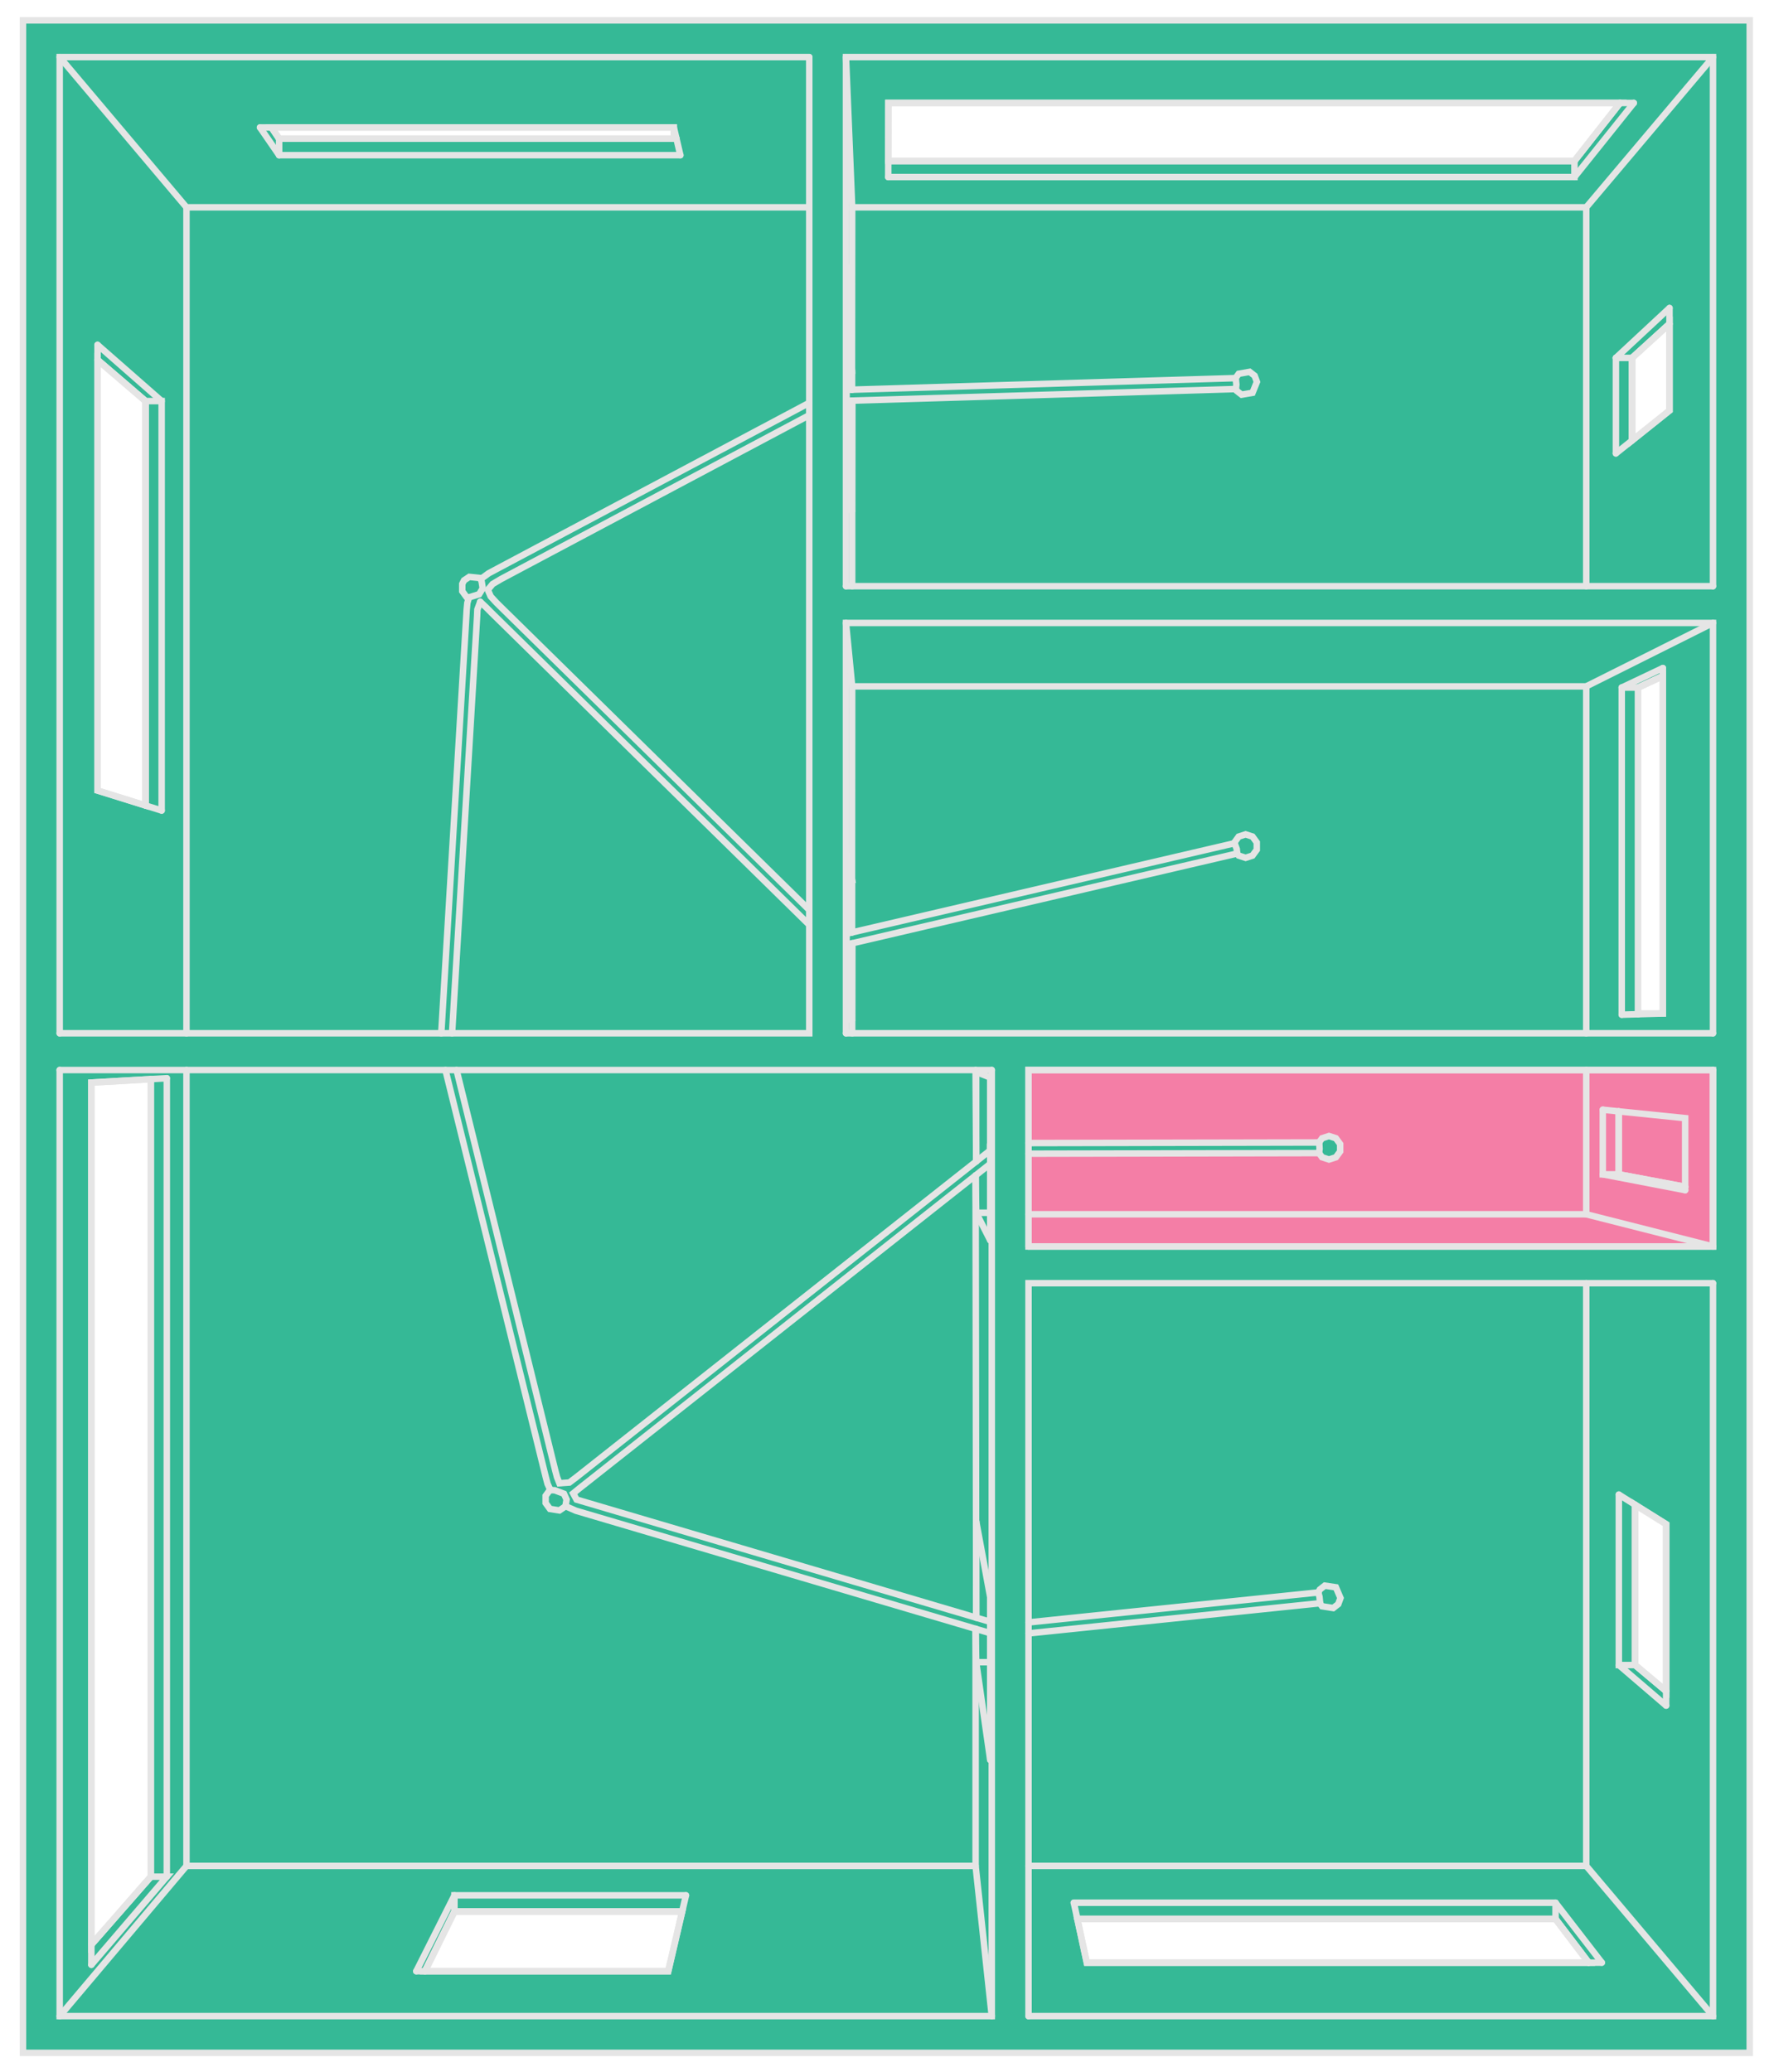 <?xml version="1.0" encoding="UTF-8" standalone="no"?>
<!-- Generator: Blender, SVG Export for Grease Pencil - v1.0 -->

<svg
   version="1.0"
   x="0px"
   y="0px"
   width="1367.301"
   height="1596.951"
   viewBox="0 0 1367.301 1596.951"
   id="svg271"
   sodipodi:docname="layout_bad1.svg"
   inkscape:version="1.3 (0e150ed6c4, 2023-07-21)"
   inkscape:export-filename="layout_bad1.pdf"
   inkscape:export-xdpi="400"
   inkscape:export-ydpi="400"
   xmlns:inkscape="http://www.inkscape.org/namespaces/inkscape"
   xmlns:sodipodi="http://sodipodi.sourceforge.net/DTD/sodipodi-0.dtd"
   xmlns="http://www.w3.org/2000/svg"
   xmlns:svg="http://www.w3.org/2000/svg">
  <defs
     id="defs275" />
  <sodipodi:namedview
     id="namedview273"
     pagecolor="#121212"
     bordercolor="#666666"
     borderopacity="1.0"
     inkscape:pageshadow="2"
     inkscape:pageopacity="0.0"
     inkscape:pagecheckerboard="0"
     showgrid="false"
     fit-margin-top="0"
     fit-margin-left="0"
     fit-margin-right="0"
     fit-margin-bottom="0"
     inkscape:zoom="1.7160928"
     inkscape:cx="816.09806"
     inkscape:cy="902.04913"
     inkscape:window-width="1920"
     inkscape:window-height="1043"
     inkscape:window-x="0"
     inkscape:window-y="0"
     inkscape:window-maximized="1"
     inkscape:current-layer="Lines"
     inkscape:showpageshadow="2"
     inkscape:deskcolor="#d1d1d1" />
  <g
     id="blender_frame_2"
     transform="translate(-1386.85,-370.025)">
    <g
       id="blender_object_Line Art">
      <!--Layer: Lines-->
      <g
         id="Lines">
        <rect
           style="fill:#f47ea6;fill-opacity:1;stroke:none;stroke-width:3.3;stroke-linecap:round;stroke-miterlimit:10;stroke-dasharray:none;stroke-opacity:1"
           id="rect2725"
           width="527.576"
           height="135.997"
           x="2179.568"
           y="1194.756" />
        <ellipse
           style="fill:#35b996;fill-opacity:1;stroke:none;stroke-width:3.3;stroke-linecap:round;stroke-miterlimit:10;stroke-dasharray:none;stroke-opacity:1"
           id="path2582"
           cx="2411.633"
           cy="1254.672"
           rx="8.871"
           ry="9.054" />
        <rect
           style="fill:#35b996;fill-opacity:1;stroke:none;stroke-width:3.3;stroke-linecap:round;stroke-miterlimit:10;stroke-dasharray:none;stroke-opacity:1"
           id="rect2321"
           width="223.195"
           height="7.731"
           x="2179.568"
           y="1251.049" />
        <path
           id="polyline42"
           style="fill:#35b996;fill-opacity:1;stroke:#e5e5e5;stroke-opacity:1;stroke-width:5;stroke-dasharray:none"
           d="M 1388.549 371.724 L 1388.549 1166.603 L 1388.549 1938.277 L 2149.414 1938.277 L 2719.451 1938.277 L 2719.451 1330.906 L 2719.451 822.005 L 2719.451 371.724 L 2008.736 371.724 L 1388.549 371.724 z M 2055.578 435.368 L 2619.488 435.368 L 2584.356 480.077 L 2055.481 480.077 L 2055.578 435.368 z M 1580.139 454.259 L 1890.215 454.259 L 1890.215 462.902 L 1585.984 462.902 L 1580.139 454.259 z M 2657.607 605.638 L 2657.607 672.458 L 2628.785 695.501 L 2628.785 631.87 L 2657.607 605.638 z M 1446.029 633.419 L 1483.033 665.165 L 1483.033 976.876 L 1446.029 965.331 L 1446.029 633.419 z M 2652.498 877.109 L 2652.498 1137.167 L 2633.393 1137.167 L 2633.393 885.98 L 2652.498 877.109 z M 2163.568 1180.755 L 2691.144 1180.755 L 2691.144 1316.753 L 2163.568 1316.753 L 2163.568 1180.755 z M 1487.084 1187.783 L 1487.084 1802.505 L 1441.264 1854.837 L 1441.264 1190.433 L 1487.084 1187.783 z M 2631.104 1515.851 L 2655.016 1530.802 L 2655.016 1659.435 L 2631.104 1639.367 L 2631.104 1515.851 z M 1721.113 1829.288 L 1896.648 1829.288 L 1885.897 1875.368 L 1698.363 1875.368 L 1721.113 1829.288 z M 2201.209 1835.087 L 2569.771 1835.087 L 2595.295 1868.743 L 2208.494 1868.743 L 2201.209 1835.087 z "
           transform="translate(16,14)" />
        <polyline
           stroke="#000000"
           stroke-opacity="1"
           fill="none"
           stroke-linecap="round"
           stroke-width="3.346"
           points="2134.052,1712.468 2134.052,1586.979 2123.241,1528.641"
           id="polyline2"
           transform="translate(16,14)"
           style="stroke:#e5e5e5;stroke-opacity:1;stroke-width:5;stroke-dasharray:none" />
        <polyline
           stroke="#000000"
           stroke-opacity="1"
           fill="none"
           stroke-linecap="round"
           stroke-width="3.346"
           points="2134.052,1311.987 2134.052,1186.497 2123.241,1182.244"
           id="polyline4"
           transform="translate(16,14)"
           style="stroke:#e5e5e5;stroke-opacity:1;stroke-width:5;stroke-dasharray:none" />
        <polyline
           stroke="#000000"
           stroke-opacity="1"
           fill="none"
           stroke-linecap="round"
           stroke-width="3.346"
           points="2023.352,561.475 2023.352,686.964 2027.491,750.171"
           id="polyline6"
           transform="translate(16,14)"
           style="stroke:#e5e5e5;stroke-opacity:1;stroke-width:5;stroke-dasharray:none" />
        <polyline
           stroke="#000000"
           stroke-opacity="1"
           fill="none"
           stroke-linecap="round"
           stroke-width="3.346"
           points="2023.352,1015.104 2023.352,1140.593 2027.491,1142.539"
           id="polyline8"
           transform="translate(16,14)"
           style="stroke:#e5e5e5;stroke-opacity:1;stroke-width:5;stroke-dasharray:none" />
        <polyline
           stroke="#000000"
           stroke-opacity="1"
           fill="none"
           stroke-linecap="round"
           stroke-width="3.204"
           points="2655.015,1670.64 2655.015,1530.801 2618.562,1508.008"
           id="polyline10"
           transform="translate(16,14)"
           style="stroke:#e5e5e5;stroke-opacity:1;stroke-width:5;stroke-dasharray:none" />
        <polyline
           stroke="#000000"
           stroke-opacity="1"
           fill="none"
           stroke-linecap="round"
           stroke-width="3.004"
           points="2198.5,1822.573 2208.494,1868.743 2605.443,1868.743"
           id="polyline12"
           transform="translate(16,14)"
           style="stroke:#e5e5e5;stroke-opacity:1;stroke-width:5;stroke-dasharray:none" />
        <polyline
           stroke="#000000"
           stroke-opacity="1"
           fill="none"
           stroke-linecap="round"
           stroke-width="3.283"
           points="2669.691,1273.35 2669.691,1217.845 2606.198,1211.364"
           id="polyline14"
           transform="translate(16,14)"
           style="stroke:#e5e5e5;stroke-opacity:1;stroke-width:5;stroke-dasharray:none" />
        <polyline
           stroke="#000000"
           stroke-opacity="1"
           fill="none"
           stroke-linecap="round"
           stroke-width="3.022"
           points="2620.801,1138.111 2652.498,1137.167 2652.498,870.935"
           id="polyline16"
           transform="translate(16,14)"
           style="stroke:#e5e5e5;stroke-opacity:1;stroke-width:5;stroke-dasharray:none" />
        <polyline
           stroke="#000000"
           stroke-opacity="1"
           fill="none"
           stroke-linecap="round"
           stroke-width="2.998"
           points="2616.294,705.487 2657.608,672.459 2657.608,593.434"
           id="polyline18"
           transform="translate(16,14)"
           style="stroke:#e5e5e5;stroke-opacity:1;stroke-width:5;stroke-dasharray:none" />
        <polyline
           stroke="#000000"
           stroke-opacity="1"
           fill="none"
           stroke-linecap="round"
           stroke-width="3.238"
           points="2630.09,435.368 2055.577,435.368 2055.452,492.497"
           id="polyline20"
           transform="translate(16,14)"
           style="stroke:#e5e5e5;stroke-opacity:1;stroke-width:5;stroke-dasharray:none" />
        <polyline
           stroke="#000000"
           stroke-opacity="1"
           fill="none"
           stroke-linecap="round"
           stroke-width="2.957"
           points="1499.403,1187.07 1441.264,1190.432 1441.264,1870.384"
           id="polyline22"
           transform="translate(16,14)"
           style="stroke:#e5e5e5;stroke-opacity:1;stroke-width:5;stroke-dasharray:none" />
        <polyline
           stroke="#000000"
           stroke-opacity="1"
           fill="none"
           stroke-linecap="round"
           stroke-width="3.241"
           points="1691.697,1875.368 1885.896,1875.368 1899.545,1816.88"
           id="polyline24"
           transform="translate(16,14)"
           style="stroke:#e5e5e5;stroke-opacity:1;stroke-width:5;stroke-dasharray:none" />
        <polyline
           stroke="#000000"
           stroke-opacity="1"
           fill="none"
           stroke-linecap="round"
           stroke-width="3.057"
           points="1895.211,475.638 1890.214,454.258 1571.255,454.258"
           id="polyline26"
           transform="translate(16,14)"
           style="stroke:#e5e5e5;stroke-opacity:1;stroke-width:5;stroke-dasharray:none" />
        <polyline
           stroke="#000000"
           stroke-opacity="1"
           fill="none"
           stroke-linecap="round"
           stroke-width="3.241"
           points="1446.029,621.833 1446.029,965.332 1495.441,980.747"
           id="polyline28"
           transform="translate(16,14)"
           style="stroke:#e5e5e5;stroke-opacity:1;stroke-width:5;stroke-dasharray:none" />
        <polyline
           stroke="#000000"
           stroke-opacity="1"
           fill="none"
           stroke-linecap="round"
           stroke-width="3.397"
           points="2691.144,1345.06 2163.568,1345.06 2163.568,1909.969"
           id="polyline30"
           transform="translate(16,14)"
           style="stroke:#e5e5e5;stroke-opacity:1;stroke-width:5;stroke-dasharray:none" />
        <polyline
           stroke="#000000"
           stroke-opacity="1"
           fill="none"
           stroke-linecap="round"
           stroke-width="3.397"
           points="2691.144,1180.756 2163.568,1180.756 2163.568,1316.753"
           id="polyline32"
           transform="translate(16,14)"
           style="stroke:#e5e5e5;stroke-opacity:1;stroke-width:5;stroke-dasharray:none" />
        <polyline
           stroke="#000000"
           stroke-opacity="1"
           fill="none"
           stroke-linecap="round"
           stroke-width="3.397"
           points="2691.144,1152.448 2022.889,1152.448"
           id="polyline34"
           transform="translate(16,14)"
           style="stroke:#e5e5e5;stroke-opacity:1;stroke-width:5;stroke-dasharray:none" />
        <polyline
           stroke="#000000"
           stroke-opacity="1"
           fill="none"
           stroke-linecap="round"
           stroke-width="3.397"
           points="2691.144,807.852 2022.889,807.852"
           id="polyline36"
           transform="translate(16,14)"
           style="stroke:#e5e5e5;stroke-opacity:1;stroke-width:5;stroke-dasharray:none" />
        <polyline
           stroke="#000000"
           stroke-opacity="1"
           fill="none"
           stroke-linecap="round"
           stroke-width="3.397"
           points="1994.582,400.031 1994.582,822.006 1994.582,1152.448 1416.855,1152.448"
           id="polyline38"
           transform="translate(16,14)"
           style="stroke:#e5e5e5;stroke-opacity:1;stroke-width:5;stroke-dasharray:none" />
        <polyline
           stroke="#000000"
           stroke-opacity="1"
           fill="none"
           stroke-linecap="round"
           stroke-width="3.397"
           points="1416.855,1180.756 2135.26,1180.756"
           id="polyline40"
           transform="translate(16,14)"
           style="stroke:#e5e5e5;stroke-opacity:1;stroke-width:5;stroke-dasharray:none" />
        <polyline
           stroke="#000000"
           stroke-opacity="1"
           fill="none"
           stroke-linecap="round"
           stroke-width="3.135"
           points="2655.015,1659.435 2631.104,1639.365 2631.104,1515.85"
           id="polyline44"
           transform="translate(16,14)"
           style="stroke:#e5e5e5;stroke-opacity:1;stroke-width:5;stroke-dasharray:none" />
        <polyline
           stroke="#000000"
           stroke-opacity="1"
           fill="none"
           stroke-linecap="round"
           stroke-width="3.004"
           points="2201.209,1835.088 2569.771,1835.088 2595.296,1868.744"
           id="polyline46"
           transform="translate(16,14)"
           style="stroke:#e5e5e5;stroke-opacity:1;stroke-width:5;stroke-dasharray:none" />
        <polyline
           stroke="#000000"
           stroke-opacity="1"
           fill="none"
           stroke-linecap="round"
           stroke-width="3.211"
           points="2669.691,1270.778 2618.465,1261.145 2618.465,1212.617"
           id="polyline48"
           transform="translate(16,14)"
           style="stroke:#e5e5e5;stroke-opacity:1;stroke-width:5;stroke-dasharray:none" />
        <polyline
           stroke="#000000"
           stroke-opacity="1"
           fill="none"
           stroke-linecap="round"
           stroke-width="3.022"
           points="2633.392,1137.736 2633.392,885.98 2652.498,877.109"
           id="polyline50"
           transform="translate(16,14)"
           style="stroke:#e5e5e5;stroke-opacity:1;stroke-width:5;stroke-dasharray:none" />
        <polyline
           stroke="#000000"
           stroke-opacity="1"
           fill="none"
           stroke-linecap="round"
           stroke-width="2.998"
           points="2628.785,695.501 2628.785,631.871 2657.608,605.638"
           id="polyline52"
           transform="translate(16,14)"
           style="stroke:#e5e5e5;stroke-opacity:1;stroke-width:5;stroke-dasharray:none" />
        <polyline
           stroke="#000000"
           stroke-opacity="1"
           fill="none"
           stroke-linecap="round"
           stroke-width="3.178"
           points="2619.489,435.368 2584.356,480.077 2055.479,480.077"
           id="polyline54"
           transform="translate(16,14)"
           style="stroke:#e5e5e5;stroke-opacity:1;stroke-width:5;stroke-dasharray:none" />
        <polyline
           stroke="#000000"
           stroke-opacity="1"
           fill="none"
           stroke-linecap="round"
           stroke-width="3.182"
           points="1698.364,1875.368 1721.113,1829.288 1896.649,1829.288"
           id="polyline56"
           transform="translate(16,14)"
           style="stroke:#e5e5e5;stroke-opacity:1;stroke-width:5;stroke-dasharray:none" />
        <polyline
           stroke="#000000"
           stroke-opacity="1"
           fill="none"
           stroke-linecap="round"
           stroke-width="2.957"
           points="1487.083,1187.783 1487.083,1802.505 1441.264,1854.838"
           id="polyline58"
           transform="translate(16,14)"
           style="stroke:#e5e5e5;stroke-opacity:1;stroke-width:5;stroke-dasharray:none" />
        <polyline
           stroke="#000000"
           stroke-opacity="1"
           fill="none"
           stroke-linecap="round"
           stroke-width="3.057"
           points="1892.235,462.902 1585.984,462.902 1580.139,454.258"
           id="polyline60"
           transform="translate(16,14)"
           style="stroke:#e5e5e5;stroke-opacity:1;stroke-width:5;stroke-dasharray:none" />
        <polyline
           stroke="#000000"
           stroke-opacity="1"
           fill="none"
           stroke-linecap="round"
           stroke-width="3.171"
           points="1446.029,633.419 1483.033,665.165 1483.033,976.876"
           id="polyline62"
           transform="translate(16,14)"
           style="stroke:#e5e5e5;stroke-opacity:1;stroke-width:5;stroke-dasharray:none" />
        <polyline
           stroke="#000000"
           stroke-opacity="1"
           fill="none"
           stroke-linecap="round"
           stroke-width="3.103"
           points="2323.407,655.888 2322.574,655.915 2314.241,656.167 2305.908,656.419 2297.574,656.67 2289.24,656.922 2280.905,657.174 2272.57,657.426 2264.235,657.678 2255.9,657.93 2247.564,658.181 2239.228,658.433 2230.892,658.685 2222.555,658.937 2214.219,659.189 2205.881,659.441 2197.544,659.693 2189.206,659.945 2180.868,660.197 2172.529,660.448 2164.191,660.701 2155.852,660.953 2147.512,661.204 2139.173,661.456 2130.833,661.708 2122.493,661.96 2114.152,662.213 2105.811,662.465 2097.47,662.717 2089.128,662.969 2080.787,663.221 2072.445,663.473 2064.103,663.725 2055.76,663.977 2047.417,664.229 2039.074,664.481 2030.73,664.733 2023.352,664.943"
           id="polyline64"
           transform="translate(16,14)"
           style="stroke:#e5e5e5;stroke-opacity:1;stroke-width:5;stroke-dasharray:none" />
        <polyline
           stroke="#000000"
           stroke-opacity="1"
           fill="none"
           stroke-linecap="round"
           stroke-width="3.105"
           points="1994.582,676.052 1993.841,676.446 1987.435,679.851 1981.029,683.256 1974.623,686.661 1968.218,690.067 1961.812,693.471 1955.407,696.876 1949.002,700.281 1942.598,703.686 1936.193,707.09 1929.789,710.495 1923.385,713.899 1916.981,717.303 1910.577,720.708 1904.174,724.112 1897.771,727.516 1891.367,730.919 1884.965,734.323 1878.562,737.726 1872.16,741.13 1865.757,744.533 1859.355,747.937 1852.953,751.34 1846.552,754.743 1840.15,758.146 1833.749,761.549 1827.348,764.951 1820.947,768.354 1814.547,771.756 1808.146,775.159 1801.746,778.561 1795.346,781.963 1788.946,785.365 1782.546,788.767 1776.147,792.169 1769.748,795.571 1763.349,798.972 1756.949,802.385 1750.523,806.181 1746.841,810.649 1749.052,815.738 1753.399,820.469 1757.831,824.852 1762.267,829.209 1766.704,833.567 1771.14,837.924 1775.576,842.281 1780.013,846.638 1784.45,850.996 1788.886,855.353 1793.323,859.711 1797.76,864.069 1802.197,868.427 1806.635,872.785 1811.072,877.143 1815.509,881.501 1819.946,885.859 1824.384,890.218 1828.822,894.576 1833.26,898.934 1837.697,903.293 1842.135,907.652 1846.573,912.011 1851.011,916.37 1855.45,920.729 1859.888,925.088 1864.326,929.447 1868.765,933.806 1873.204,938.166 1877.642,942.525 1882.081,946.885 1886.52,951.244 1890.959,955.604 1895.398,959.964 1899.837,964.324 1904.276,968.684 1908.716,973.044 1913.156,977.405 1917.595,981.765 1922.035,986.125 1926.474,990.486 1930.915,994.847 1935.354,999.208 1939.795,1003.568 1944.235,1007.929 1948.675,1012.29 1953.115,1016.651 1957.556,1021.013 1961.996,1025.374 1966.437,1029.735 1970.878,1034.097 1975.319,1038.458 1979.76,1042.82 1984.201,1047.182 1988.642,1051.544 1993.083,1055.906 1994.582,1057.378"
           id="polyline66"
           transform="translate(16,14)"
           style="stroke:#e5e5e5;stroke-opacity:1;stroke-width:5;stroke-dasharray:none" />
        <polyline
           stroke="#000000"
           stroke-opacity="1"
           fill="none"
           stroke-linecap="round"
           stroke-width="3.106"
           points="2023.352,1075.721 2024.239,1075.499 2032.289,1073.6 2040.422,1071.704 2048.555,1069.807 2056.687,1067.91 2064.819,1066.014 2072.951,1064.117 2081.082,1062.221 2089.213,1060.324 2097.344,1058.428 2105.474,1056.532 2113.604,1054.635 2121.734,1052.739 2129.864,1050.843 2137.993,1048.947 2146.122,1047.051 2154.251,1045.155 2162.38,1043.26 2170.508,1041.364 2178.636,1039.468 2186.763,1037.573 2194.891,1035.677 2203.018,1033.782 2211.144,1031.886 2219.271,1029.991 2227.397,1028.096 2235.523,1026.2 2243.648,1024.305 2251.774,1022.41 2259.899,1020.515 2268.024,1018.62 2276.148,1016.725 2284.272,1014.831 2292.396,1012.936 2300.52,1011.041 2308.643,1009.147 2316.766,1007.252 2322.295,1005.964"
           id="polyline68"
           transform="translate(16,14)"
           style="stroke:#e5e5e5;stroke-opacity:1;stroke-width:5;stroke-dasharray:none" />
        <polyline
           stroke="#000000"
           stroke-opacity="1"
           fill="none"
           stroke-linecap="round"
           stroke-width="3.104"
           points="2324.411,1013.867 2323.702,1014.035 2315.58,1015.929 2307.457,1017.824 2299.333,1019.719 2291.209,1021.614 2283.085,1023.509 2274.961,1025.403 2266.837,1027.298 2258.712,1029.194 2250.587,1031.089 2242.461,1032.984 2234.336,1034.879 2226.209,1036.775 2218.083,1038.67 2209.957,1040.566 2201.83,1042.461 2193.703,1044.357 2185.575,1046.252 2177.448,1048.148 2169.32,1050.044 2161.192,1051.94 2153.063,1053.836 2144.934,1055.732 2136.805,1057.628 2128.676,1059.524 2120.546,1061.42 2112.416,1063.317 2104.286,1065.213 2096.155,1067.109 2088.024,1069.006 2079.893,1070.903 2071.762,1072.799 2063.63,1074.696 2055.498,1076.593 2047.366,1078.49 2039.233,1080.386 2031.1,1082.283 2023.352,1084.022"
           id="polyline70"
           transform="translate(16,14)"
           style="stroke:#e5e5e5;stroke-opacity:1;stroke-width:5;stroke-dasharray:none" />
        <polyline
           stroke="#000000"
           stroke-opacity="1"
           fill="none"
           stroke-linecap="round"
           stroke-width="3.106"
           points="1994.582,1068.851 1994.009,1068.289 1989.568,1063.927 1985.126,1059.565 1980.685,1055.203 1976.244,1050.841 1971.803,1046.479 1967.363,1042.117 1962.922,1037.755 1958.481,1033.394 1954.041,1029.033 1949.6,1024.671 1945.16,1020.31 1940.719,1015.949 1936.279,1011.588 1931.839,1007.227 1927.399,1002.866 1922.959,998.505 1918.52,994.144 1914.08,989.784 1909.64,985.423 1905.201,981.063 1900.761,976.703 1896.322,972.343 1891.883,967.982 1887.444,963.622 1883.005,959.263 1878.566,954.903 1874.127,950.543 1869.688,946.183 1865.25,941.824 1860.811,937.464 1856.373,933.105 1851.935,928.746 1847.496,924.387 1843.058,920.028 1838.62,915.669 1834.182,911.31 1829.745,906.951 1825.307,902.593 1820.869,898.234 1816.432,893.876 1811.994,889.517 1807.557,885.159 1803.12,880.801 1798.682,876.443 1794.245,872.085 1789.808,867.727 1785.372,863.369 1780.935,859.011 1776.498,854.654 1772.062,850.296 1767.625,845.939 1763.189,841.582 1758.753,837.224 1754.317,832.867 1749.88,828.51 1745.508,824.122 1740.975,819.843"
           id="polyline72"
           transform="translate(16,14)"
           style="stroke:#e5e5e5;stroke-opacity:1;stroke-width:5;stroke-dasharray:none" />
        <polyline
           stroke="#000000"
           stroke-opacity="1"
           fill="none"
           stroke-linecap="round"
           stroke-width="3.103"
           points="1740.975,819.843 1738.797,825.82 1738.575,830.946 1738.27,836.105 1737.96,841.266 1737.651,846.427 1737.341,851.589 1737.031,856.75 1736.721,861.911 1736.411,867.073 1736.102,872.234 1735.792,877.396 1735.482,882.558 1735.172,887.72 1734.862,892.882 1734.552,898.044 1734.242,903.207 1733.933,908.369 1733.623,913.532 1733.313,918.694 1733.003,923.857 1732.693,929.02 1732.383,934.183 1732.073,939.346 1731.763,944.509 1731.453,949.672 1731.144,954.835 1730.834,959.999 1730.524,965.162 1730.214,970.326 1729.904,975.489 1729.594,980.653 1729.284,985.817 1728.974,990.981 1728.664,996.145 1728.354,1001.31 1728.044,1006.474 1727.734,1011.638 1727.424,1016.803 1727.114,1021.967 1726.804,1027.132 1726.494,1032.297 1726.184,1037.462 1725.874,1042.627 1725.564,1047.792 1725.254,1052.958 1724.944,1058.123 1724.634,1063.288 1724.324,1068.454 1724.014,1073.62 1723.704,1078.785 1723.393,1083.951 1723.083,1089.117 1722.773,1094.283 1722.463,1099.45 1722.153,1104.616 1721.843,1109.782 1721.533,1114.949 1721.223,1120.115 1720.913,1125.282 1720.603,1130.449 1720.292,1135.616 1719.982,1140.783 1719.672,1145.95 1719.362,1151.112 1719.281,1152.448"
           id="polyline74"
           transform="translate(16,14)"
           style="stroke:#e5e5e5;stroke-opacity:1;stroke-width:5;stroke-dasharray:none" />
        <polyline
           stroke="#000000"
           stroke-opacity="1"
           fill="none"
           stroke-linecap="round"
           stroke-width="3.105"
           points="1722.735,1180.756 1722.926,1181.531 1724.171,1186.582 1725.416,1191.632 1726.66,1196.682 1727.905,1201.733 1729.149,1206.783 1730.394,1211.833 1731.638,1216.882 1732.883,1221.932 1734.127,1226.982 1735.371,1232.031 1736.616,1237.08 1737.86,1242.13 1739.104,1247.179 1740.348,1252.228 1741.593,1257.277 1742.837,1262.326 1744.081,1267.375 1745.325,1272.424 1746.569,1277.472 1747.813,1282.521 1749.058,1287.569 1750.302,1292.617 1751.546,1297.666 1752.79,1302.714 1754.034,1307.762 1755.278,1312.81 1756.521,1317.857 1757.766,1322.905 1759.009,1327.953 1760.253,1333 1761.497,1338.048 1762.741,1343.095 1763.985,1348.142 1765.229,1353.189 1766.472,1358.236 1767.716,1363.283 1768.96,1368.33 1770.203,1373.376 1771.447,1378.423 1772.69,1383.469 1773.934,1388.516 1775.178,1393.562 1776.421,1398.608 1777.665,1403.654 1778.908,1408.7 1780.152,1413.746 1781.395,1418.792 1782.639,1423.838 1783.882,1428.883 1785.125,1433.929 1786.369,1438.974 1787.612,1444.019 1788.855,1449.064 1790.099,1454.11 1791.342,1459.155 1792.585,1464.199 1793.828,1469.244 1795.071,1474.289 1796.314,1479.333 1797.557,1484.378 1798.807,1489.424 1800.161,1494.501 1802.019,1499.24 1809.658,1498.699 1814.756,1494.852 1819.699,1490.955 1824.636,1487.055 1829.574,1483.156 1834.511,1479.256 1839.449,1475.356 1844.387,1471.456 1849.325,1467.556 1854.262,1463.656 1859.2,1459.756 1864.139,1455.856 1869.077,1451.956 1874.015,1448.055 1878.953,1444.155 1883.892,1440.254 1888.831,1436.354 1893.769,1432.453 1898.708,1428.552 1903.647,1424.652 1908.586,1420.751 1913.525,1416.85 1918.464,1412.949 1923.404,1409.048 1928.343,1405.146 1933.282,1401.245 1938.222,1397.344 1943.162,1393.442 1948.102,1389.541 1953.041,1385.639 1957.981,1381.738 1962.921,1377.836 1967.862,1373.934 1972.802,1370.032 1977.742,1366.13 1982.683,1362.228 1987.623,1358.326 1992.564,1354.424 1997.505,1350.521 2002.446,1346.619 2007.387,1342.717 2012.328,1338.814 2017.269,1334.912 2022.21,1331.009 2027.151,1327.106 2032.093,1323.203 2037.034,1319.3 2041.976,1315.397 2046.918,1311.494 2051.86,1307.591 2056.802,1303.688 2061.744,1299.785 2066.686,1295.881 2071.628,1291.978 2076.57,1288.074 2081.513,1284.171 2086.455,1280.267 2091.398,1276.363 2096.341,1272.459 2101.283,1268.556 2106.226,1264.652 2111.169,1260.748 2116.113,1256.843 2121.056,1252.939 2125.999,1249.035 2130.991,1245.104 2133.929,1242.828"
           id="polyline76"
           transform="translate(16,14)"
           style="stroke:#e5e5e5;stroke-opacity:1;stroke-width:5;stroke-dasharray:none" />
        <polyline
           stroke="#000000"
           stroke-opacity="1"
           fill="none"
           stroke-linecap="round"
           stroke-width="3.106"
           points="2163.568,1237.048 2163.601,1237.048 2172.027,1237.031 2180.452,1237.014 2188.877,1236.997 2197.302,1236.98 2205.725,1236.964 2214.149,1236.947 2222.572,1236.93 2230.995,1236.913 2239.418,1236.896 2247.84,1236.879 2256.261,1236.862 2264.683,1236.845 2273.104,1236.828 2281.524,1236.811 2289.944,1236.794 2298.364,1236.777 2306.783,1236.76 2315.202,1236.743 2323.621,1236.726 2332.039,1236.709 2340.457,1236.692 2348.874,1236.675 2357.292,1236.658 2365.708,1236.641 2374.124,1236.624 2382.54,1236.607 2387.501,1236.599"
           id="polyline78"
           transform="translate(16,14)"
           style="stroke:#e5e5e5;stroke-opacity:1;stroke-width:5;stroke-dasharray:none" />
        <polyline
           stroke="#000000"
           stroke-opacity="1"
           fill="none"
           stroke-linecap="round"
           stroke-width="3.104"
           points="2387.521,1244.776 2386.762,1244.78 2378.347,1244.797 2369.931,1244.814 2361.514,1244.831 2353.098,1244.848 2344.68,1244.865 2336.263,1244.882 2327.845,1244.9 2319.427,1244.917 2311.008,1244.934 2302.588,1244.951 2294.169,1244.968 2285.749,1244.985 2277.329,1245.002 2268.908,1245.02 2260.487,1245.037 2252.065,1245.054 2243.643,1245.071 2235.221,1245.088 2226.799,1245.105 2218.375,1245.123 2209.952,1245.14 2201.528,1245.157 2193.104,1245.174 2184.679,1245.191 2176.254,1245.208 2167.829,1245.225 2163.568,1245.234"
           id="polyline80"
           transform="translate(16,14)"
           style="stroke:#e5e5e5;stroke-opacity:1;stroke-width:5;stroke-dasharray:none" />
        <polyline
           stroke="#000000"
           stroke-opacity="1"
           fill="none"
           stroke-linecap="round"
           stroke-width="3.106"
           points="2134.052,1253.104 2133.543,1253.507 2128.602,1257.41 2123.659,1261.314 2118.716,1265.218 2113.773,1269.122 2108.83,1273.026 2103.887,1276.93 2098.944,1280.834 2094.001,1284.738 2089.058,1288.641 2084.116,1292.545 2079.173,1296.448 2074.231,1300.352 2069.289,1304.255 2064.347,1308.158 2059.405,1312.062 2054.463,1315.965 2049.521,1319.868 2044.579,1323.771 2039.637,1327.674 2034.696,1331.576 2029.755,1335.479 2024.813,1339.382 2019.872,1343.284 2014.931,1347.187 2009.99,1351.089 2005.049,1354.992 2000.108,1358.894 1995.167,1362.796 1990.226,1366.698 1985.286,1370.6 1980.345,1374.502 1975.405,1378.404 1970.465,1382.306 1965.525,1386.208 1960.585,1390.109 1955.645,1394.011 1950.705,1397.912 1945.765,1401.814 1940.825,1405.715 1935.886,1409.616 1930.946,1413.517 1926.007,1417.418 1921.068,1421.319 1916.128,1425.22 1911.189,1429.121 1906.25,1433.022 1901.311,1436.923 1896.372,1440.823 1891.434,1444.724 1886.495,1448.624 1881.557,1452.525 1876.618,1456.425 1871.68,1460.325 1866.742,1464.225 1861.804,1468.125 1856.866,1472.026 1851.928,1475.926 1846.99,1479.825 1842.052,1483.725 1837.115,1487.625 1832.177,1491.524 1827.24,1495.424 1822.302,1499.323 1817.359,1503.214 1812.647,1507.059 1815.231,1511.849 1823.141,1514.181 1831.098,1516.532 1839.056,1518.883 1847.015,1521.235 1854.974,1523.587 1862.932,1525.938 1870.892,1528.29 1878.851,1530.642 1886.811,1532.994 1894.771,1535.345 1902.731,1537.698 1910.691,1540.05 1918.652,1542.402 1926.613,1544.754 1934.574,1547.106 1942.536,1549.459 1950.497,1551.811 1958.459,1554.164 1966.421,1556.517 1974.384,1558.869 1982.347,1561.222 1990.31,1563.575 1998.273,1565.928 2006.236,1568.281 2014.2,1570.634 2022.164,1572.987 2030.129,1575.34 2038.093,1577.694 2046.058,1580.047 2054.023,1582.401 2061.988,1584.754 2069.954,1587.108 2077.919,1589.461 2085.886,1591.815 2093.852,1594.169 2101.818,1596.523 2109.785,1598.877 2117.752,1601.231 2125.72,1603.585 2133.633,1605.929 2134.052,1606.054"
           id="polyline82"
           transform="translate(16,14)"
           style="stroke:#e5e5e5;stroke-opacity:1;stroke-width:5;stroke-dasharray:none" />
        <polyline
           stroke="#000000"
           stroke-opacity="1"
           fill="none"
           stroke-linecap="round"
           stroke-width="3.105"
           points="2163.568,1606.517 2164.205,1606.451 2172.627,1605.58 2181.049,1604.708 2189.471,1603.837 2197.892,1602.966 2206.312,1602.095 2214.732,1601.223 2223.152,1600.352 2231.572,1599.481 2239.991,1598.61 2248.41,1597.739 2256.828,1596.868 2265.246,1595.997 2273.663,1595.126 2282.081,1594.255 2290.497,1593.385 2298.914,1592.514 2307.33,1591.643 2315.745,1590.772 2324.16,1589.902 2332.575,1589.031 2340.99,1588.161 2349.404,1587.29 2357.817,1586.419 2366.23,1585.549 2374.643,1584.679 2383.056,1583.808 2386.899,1583.413"
           id="polyline84"
           transform="translate(16,14)"
           style="stroke:#e5e5e5;stroke-opacity:1;stroke-width:5;stroke-dasharray:none" />
        <polyline
           stroke="#000000"
           stroke-opacity="1"
           fill="none"
           stroke-linecap="round"
           stroke-width="3.105"
           points="2388.249,1591.725 2387.301,1591.825 2378.882,1592.697 2370.462,1593.568 2362.042,1594.439 2353.622,1595.31 2345.201,1596.182 2336.781,1597.053 2328.359,1597.925 2319.938,1598.796 2311.515,1599.668 2303.093,1600.54 2294.67,1601.411 2286.247,1602.283 2277.823,1603.155 2269.399,1604.026 2260.974,1604.898 2252.55,1605.77 2244.125,1606.642 2235.699,1607.514 2227.273,1608.386 2218.846,1609.258 2210.42,1610.13 2201.993,1611.002 2193.565,1611.874 2185.137,1612.746 2176.709,1613.618 2168.28,1614.491 2163.568,1614.978"
           id="polyline86"
           transform="translate(16,14)"
           style="stroke:#e5e5e5;stroke-opacity:1;stroke-width:5;stroke-dasharray:none" />
        <polyline
           stroke="#000000"
           stroke-opacity="1"
           fill="none"
           stroke-linecap="round"
           stroke-width="3.107"
           points="2134.052,1614.765 2133.592,1614.632 2125.49,1612.252 2117.517,1609.895 2109.543,1607.539 2101.57,1605.183 2093.597,1602.827 2085.624,1600.471 2077.652,1598.116 2069.68,1595.76 2061.708,1593.404 2053.736,1591.049 2045.765,1588.693 2037.793,1586.338 2029.823,1583.982 2021.852,1581.627 2013.882,1579.272 2005.911,1576.917 1997.942,1574.562 1989.972,1572.207 1982.003,1569.852 1974.033,1567.497 1966.065,1565.142 1958.096,1562.788 1950.128,1560.433 1942.16,1558.079 1934.192,1555.724 1926.224,1553.37 1918.257,1551.016 1910.29,1548.661 1902.323,1546.307 1894.356,1543.953 1886.39,1541.599 1878.424,1539.245 1870.458,1536.892 1862.493,1534.538 1854.528,1532.184 1846.562,1529.831 1838.598,1527.477 1830.633,1525.124 1822.669,1522.77 1814.706,1520.418 1807.212,1517.138 1806.77,1516.822"
           id="polyline88"
           transform="translate(16,14)"
           style="stroke:#e5e5e5;stroke-opacity:1;stroke-width:5;stroke-dasharray:none" />
        <polyline
           stroke="#000000"
           stroke-opacity="1"
           fill="none"
           stroke-linecap="round"
           stroke-width="3.105"
           points="1795.12,1504.517 1794.994,1504.323 1792.886,1499.741 1791.536,1494.643 1790.289,1489.594 1789.045,1484.546 1787.801,1479.498 1786.556,1474.449 1785.312,1469.4 1784.068,1464.351 1782.824,1459.302 1781.579,1454.254 1780.335,1449.204 1779.09,1444.155 1777.846,1439.106 1776.602,1434.057 1775.357,1429.007 1774.113,1423.957 1772.868,1418.908 1771.624,1413.858 1770.379,1408.808 1769.135,1403.758 1767.89,1398.708 1766.646,1393.658 1765.401,1388.607 1764.156,1383.557 1762.911,1378.506 1761.667,1373.456 1760.422,1368.405 1759.177,1363.354 1757.932,1358.303 1756.687,1353.252 1755.443,1348.201 1754.198,1343.15 1752.953,1338.099 1751.708,1333.047 1750.463,1327.996 1749.218,1322.944 1747.973,1317.892 1746.728,1312.84 1745.483,1307.789 1744.238,1302.737 1742.993,1297.684 1741.748,1292.632 1740.503,1287.58 1739.257,1282.527 1738.012,1277.475 1736.767,1272.422 1735.522,1267.369 1734.276,1262.317 1733.031,1257.264 1731.786,1252.21 1730.541,1247.157 1729.295,1242.104 1728.05,1237.051 1726.804,1231.997 1725.559,1226.944 1724.313,1221.89 1723.068,1216.836 1721.822,1211.782 1720.577,1206.729 1719.331,1201.674 1718.086,1196.62 1716.84,1191.566 1715.594,1186.512 1714.349,1181.457 1714.176,1180.756"
           id="polyline90"
           transform="translate(16,14)"
           style="stroke:#e5e5e5;stroke-opacity:1;stroke-width:5;stroke-dasharray:none" />
        <polyline
           stroke="#000000"
           stroke-opacity="1"
           fill="none"
           stroke-linecap="round"
           stroke-width="3.107"
           points="1710.953,1152.448 1710.998,1151.679 1711.308,1146.495 1711.619,1141.323 1711.929,1136.152 1712.24,1130.981 1712.55,1125.81 1712.861,1120.639 1713.171,1115.469 1713.482,1110.298 1713.792,1105.127 1714.103,1099.957 1714.413,1094.787 1714.723,1089.616 1715.034,1084.446 1715.344,1079.276 1715.655,1074.106 1715.965,1068.936 1716.275,1063.767 1716.586,1058.597 1716.896,1053.428 1717.207,1048.258 1717.517,1043.089 1717.827,1037.92 1718.138,1032.751 1718.448,1027.582 1718.758,1022.413 1719.069,1017.244 1719.379,1012.075 1719.689,1006.907 1720,1001.738 1720.31,996.57 1720.62,991.402 1720.931,986.234 1721.241,981.065 1721.551,975.897 1721.861,970.73 1722.172,965.562 1722.482,960.394 1722.792,955.227 1723.102,950.059 1723.413,944.892 1723.723,939.725 1724.033,934.558 1724.343,929.391 1724.654,924.224 1724.964,919.057 1725.274,913.89 1725.584,908.724 1725.894,903.557 1726.205,898.391 1726.515,893.224 1726.825,888.058 1727.135,882.892 1727.445,877.726 1727.755,872.56 1728.066,867.395 1728.376,862.229 1728.686,857.063 1728.996,851.898 1729.306,846.733 1729.616,841.567 1729.927,836.402 1730.236,831.237 1730.543,826.073 1731.039,820.764 1732.265,816.56"
           id="polyline92"
           transform="translate(16,14)"
           style="stroke:#e5e5e5;stroke-opacity:1;stroke-width:5;stroke-dasharray:none" />
        <polyline
           stroke="#000000"
           stroke-opacity="1"
           fill="none"
           stroke-linecap="round"
           stroke-width="3.105"
           points="1741.448,802.384 1741.659,802.16 1747.447,797.926 1753.854,794.503 1760.258,791.098 1766.662,787.694 1773.066,784.289 1779.471,780.885 1785.875,777.479 1792.28,774.075 1798.685,770.67 1805.09,767.265 1811.496,763.859 1817.901,760.454 1824.307,757.049 1830.714,753.643 1837.12,750.237 1843.526,746.832 1849.933,743.426 1856.34,740.02 1862.747,736.614 1869.154,733.207 1875.562,729.801 1881.97,726.395 1888.378,722.988 1894.786,719.581 1901.194,716.175 1907.603,712.768 1914.011,709.361 1920.42,705.954 1926.829,702.547 1933.239,699.139 1939.648,695.732 1946.058,692.324 1952.468,688.917 1958.878,685.509 1965.289,682.101 1971.699,678.693 1978.11,675.285 1984.521,671.877 1990.932,668.469 1994.596,666.521"
           id="polyline94"
           transform="translate(16,14)"
           style="stroke:#e5e5e5;stroke-opacity:1;stroke-width:5;stroke-dasharray:none" />
        <polyline
           stroke="#000000"
           stroke-opacity="1"
           fill="none"
           stroke-linecap="round"
           stroke-width="3.108"
           points="2023.352,656.522 2024.139,656.495 2032.553,656.234 2040.904,655.981 2049.253,655.729 2057.603,655.477 2065.952,655.225 2074.301,654.973 2082.65,654.721 2090.998,654.469 2099.346,654.217 2107.694,653.965 2116.041,653.713 2124.388,653.46 2132.735,653.208 2141.082,652.956 2149.428,652.704 2157.774,652.452 2166.119,652.2 2174.465,651.948 2182.81,651.696 2191.154,651.444 2199.499,651.192 2207.843,650.94 2216.187,650.688 2224.53,650.437 2232.873,650.185 2241.216,649.933 2249.559,649.681 2257.901,649.429 2266.243,649.177 2274.584,648.925 2282.926,648.673 2291.267,648.421 2299.608,648.169 2307.948,647.917 2316.288,647.666 2323.23,647.458"
           id="polyline96"
           transform="translate(16,14)"
           style="stroke:#e5e5e5;stroke-opacity:1;stroke-width:5;stroke-dasharray:none" />
        <polyline
           stroke="#000000"
           stroke-opacity="1"
           fill="none"
           stroke-linecap="round"
           stroke-width="3.104"
           points="2388.128,1591.737 2389.849,1594.106 2398.417,1595.433 2402.285,1592.418 2404.024,1587.715 2400.492,1579.457 2391.938,1578.166 2388.092,1581.173 2386.87,1583.416"
           id="polyline98"
           transform="translate(16,14)"
           style="stroke:#e5e5e5;stroke-opacity:1;stroke-width:5;stroke-dasharray:none" />
        <polyline
           stroke="#000000"
           stroke-opacity="1"
           fill="none"
           stroke-linecap="round"
           stroke-width="3.104"
           points="2387.509,1244.776 2389.849,1247.997 2395.171,1249.726 2400.492,1247.997 2403.781,1243.47 2403.781,1237.875 2400.492,1233.348 2395.171,1231.619 2389.849,1233.348 2387.485,1236.601"
           id="polyline100"
           transform="translate(16,14)"
           style="stroke:#e5e5e5;stroke-opacity:1;stroke-width:5;stroke-dasharray:none" />
        <polyline
           stroke="#000000"
           stroke-opacity="1"
           fill="none"
           stroke-linecap="round"
           stroke-width="3.106"
           points="2134.052,1238.212 2133.927,1238.384 2133.927,1242.834"
           id="polyline102"
           transform="translate(16,14)"
           style="stroke:#e5e5e5;stroke-opacity:1;stroke-width:5;stroke-dasharray:none" />
        <polyline
           stroke="#000000"
           stroke-opacity="1"
           fill="none"
           stroke-linecap="round"
           stroke-width="3.106"
           points="2133.927,1614.729 2133.927,1615.721 2134.052,1615.893"
           id="polyline104"
           transform="translate(16,14)"
           style="stroke:#e5e5e5;stroke-opacity:1;stroke-width:5;stroke-dasharray:none" />
        <polyline
           stroke="#000000"
           stroke-opacity="1"
           fill="none"
           stroke-linecap="round"
           stroke-width="3.104"
           points="2324.402,1013.87 2325.573,1015.481 2330.895,1017.21 2336.217,1015.481 2339.505,1010.955 2339.505,1005.359 2336.217,1000.832 2330.895,999.103 2325.573,1000.832 2322.285,1005.359 2322.272,1005.969"
           id="polyline106"
           transform="translate(16,14)"
           style="stroke:#e5e5e5;stroke-opacity:1;stroke-width:5;stroke-dasharray:none" />
        <polyline
           stroke="#000000"
           stroke-opacity="1"
           fill="none"
           stroke-linecap="round"
           stroke-width="3.104"
           points="2323.148,647.46 2325.573,644.121 2334.002,642.638 2337.846,645.626 2339.609,650.356 2336.217,658.77 2327.802,660.215 2323.979,657.236 2323.219,655.894"
           id="polyline108"
           transform="translate(16,14)"
           style="stroke:#e5e5e5;stroke-opacity:1;stroke-width:5;stroke-dasharray:none" />
        <polyline
           stroke="#000000"
           stroke-opacity="1"
           fill="none"
           stroke-linecap="round"
           stroke-width="3.104"
           points="1794.977,1504.293 1794.697,1504.386 1791.408,1508.913 1791.408,1514.509 1794.697,1519.035 1801.976,1520.201 1806.887,1516.906"
           id="polyline110"
           transform="translate(16,14)"
           style="stroke:#e5e5e5;stroke-opacity:1;stroke-width:5;stroke-dasharray:none" />
        <polyline
           stroke="#000000"
           stroke-opacity="1"
           fill="none"
           stroke-linecap="round"
           stroke-width="3.104"
           points="1741.566,802.258 1741.064,801.567 1732.547,800.667 1728.489,803.372 1727.132,806.093 1727.132,811.689 1730.421,816.215 1732.173,816.785"
           id="polyline112"
           transform="translate(16,14)"
           style="stroke:#e5e5e5;stroke-opacity:1;stroke-width:5;stroke-dasharray:none" />
        <polyline
           stroke="#000000"
           stroke-opacity="1"
           fill="none"
           stroke-linecap="round"
           stroke-width="2.895"
           points="2123.241,1528.641 2123.241,1602.853"
           id="polyline114"
           transform="translate(16,14)"
           style="stroke:#e5e5e5;stroke-opacity:1;stroke-width:5;stroke-dasharray:none" />
        <polyline
           stroke="#000000"
           stroke-opacity="1"
           fill="none"
           stroke-linecap="round"
           stroke-width="2.895"
           points="2123.241,1602.853 2122.799,1261.994"
           id="polyline116"
           transform="translate(16,14)"
           style="stroke:#e5e5e5;stroke-opacity:1;stroke-width:5;stroke-dasharray:none" />
        <polyline
           stroke="#000000"
           stroke-opacity="1"
           fill="none"
           stroke-linecap="round"
           stroke-width="2.876"
           points="2122.799,1261.994 2123.241,1290.786 2134.052,1290.786"
           id="polyline118"
           transform="translate(16,14)"
           style="stroke:#e5e5e5;stroke-opacity:1;stroke-width:5;stroke-dasharray:none" />
        <polyline
           stroke="#000000"
           stroke-opacity="1"
           fill="none"
           stroke-linecap="round"
           stroke-width="3.397"
           points="2135.26,1909.969 2122.799,1794.192 2122.799,1611.456"
           id="polyline120"
           transform="translate(16,14)"
           style="stroke:#e5e5e5;stroke-opacity:1;stroke-width:5;stroke-dasharray:none" />
        <polyline
           stroke="#000000"
           stroke-opacity="1"
           fill="none"
           stroke-linecap="round"
           stroke-width="2.876"
           points="2122.799,1611.456 2123.241,1637.184 2134.052,1637.184"
           id="polyline122"
           transform="translate(16,14)"
           style="stroke:#e5e5e5;stroke-opacity:1;stroke-width:5;stroke-dasharray:none" />
        <polyline
           stroke="#000000"
           stroke-opacity="1"
           fill="none"
           stroke-linecap="round"
           stroke-width="2.895"
           points="2123.241,1182.244 2123.241,1251.223"
           id="polyline124"
           transform="translate(16,14)"
           style="stroke:#e5e5e5;stroke-opacity:1;stroke-width:5;stroke-dasharray:none" />
        <polyline
           stroke="#000000"
           stroke-opacity="1"
           fill="none"
           stroke-linecap="round"
           stroke-width="2.895"
           points="2123.241,1251.223 2122.799,1180.756"
           id="polyline126"
           transform="translate(16,14)"
           style="stroke:#e5e5e5;stroke-opacity:1;stroke-width:5;stroke-dasharray:none" />
        <polyline
           stroke="#000000"
           stroke-opacity="1"
           fill="none"
           stroke-linecap="round"
           stroke-width="2.895"
           points="2023.352,641.628 2027.491,641.628 2023.352,561.475"
           id="polyline128"
           transform="translate(16,14)"
           style="stroke:#e5e5e5;stroke-opacity:1;stroke-width:5;stroke-dasharray:none" />
        <polyline
           stroke="#000000"
           stroke-opacity="1"
           fill="none"
           stroke-linecap="round"
           stroke-width="2.894"
           points="2023.352,1033.996 2027.491,1033.996 2023.352,1015.104"
           id="polyline130"
           transform="translate(16,14)"
           style="stroke:#e5e5e5;stroke-opacity:1;stroke-width:5;stroke-dasharray:none" />
        <polyline
           stroke="#000000"
           stroke-opacity="1"
           fill="none"
           stroke-linecap="round"
           stroke-width="3.01"
           points="2618.562,1508.008 2618.562,1639.365 2631.104,1639.365"
           id="polyline132"
           transform="translate(16,14)"
           style="stroke:#e5e5e5;stroke-opacity:1;stroke-width:5;stroke-dasharray:none" />
        <polyline
           stroke="#000000"
           stroke-opacity="1"
           fill="none"
           stroke-linecap="round"
           stroke-width="3.211"
           points="2605.443,1868.743 2569.771,1822.573"
           id="polyline134"
           transform="translate(16,14)"
           style="stroke:#e5e5e5;stroke-opacity:1;stroke-width:5;stroke-dasharray:none" />
        <polyline
           stroke="#000000"
           stroke-opacity="1"
           fill="none"
           stroke-linecap="round"
           stroke-width="3.004"
           points="2569.771,1822.573 2569.771,1835.088"
           id="polyline136"
           transform="translate(16,14)"
           style="stroke:#e5e5e5;stroke-opacity:1;stroke-width:5;stroke-dasharray:none" />
        <polyline
           stroke="#000000"
           stroke-opacity="1"
           fill="none"
           stroke-linecap="round"
           stroke-width="2.944"
           points="2606.198,1211.364 2606.198,1261.145 2618.465,1261.145"
           id="polyline138"
           transform="translate(16,14)"
           style="stroke:#e5e5e5;stroke-opacity:1;stroke-width:5;stroke-dasharray:none" />
        <polyline
           stroke="#000000"
           stroke-opacity="1"
           fill="none"
           stroke-linecap="round"
           stroke-width="3.191"
           points="2652.498,870.935 2620.801,885.98"
           id="polyline140"
           transform="translate(16,14)"
           style="stroke:#e5e5e5;stroke-opacity:1;stroke-width:5;stroke-dasharray:none" />
        <polyline
           stroke="#000000"
           stroke-opacity="1"
           fill="none"
           stroke-linecap="round"
           stroke-width="3.022"
           points="2620.801,885.98 2633.392,885.98"
           id="polyline142"
           transform="translate(16,14)"
           style="stroke:#e5e5e5;stroke-opacity:1;stroke-width:5;stroke-dasharray:none" />
        <polyline
           stroke="#000000"
           stroke-opacity="1"
           fill="none"
           stroke-linecap="round"
           stroke-width="3.218"
           points="2657.608,593.434 2616.294,631.871"
           id="polyline144"
           transform="translate(16,14)"
           style="stroke:#e5e5e5;stroke-opacity:1;stroke-width:5;stroke-dasharray:none" />
        <polyline
           stroke="#000000"
           stroke-opacity="1"
           fill="none"
           stroke-linecap="round"
           stroke-width="2.998"
           points="2616.294,631.871 2628.785,631.871"
           id="polyline146"
           transform="translate(16,14)"
           style="stroke:#e5e5e5;stroke-opacity:1;stroke-width:5;stroke-dasharray:none" />
        <polyline
           stroke="#000000"
           stroke-opacity="1"
           fill="none"
           stroke-linecap="round"
           stroke-width="2.981"
           points="2055.452,492.497 2584.356,492.497 2584.356,480.077"
           id="polyline148"
           transform="translate(16,14)"
           style="stroke:#e5e5e5;stroke-opacity:1;stroke-width:5;stroke-dasharray:none" />
        <polyline
           stroke="#000000"
           stroke-opacity="1"
           fill="none"
           stroke-linecap="round"
           stroke-width="3.267"
           points="1441.264,1870.384 1499.403,1802.505 1487.083,1802.505"
           id="polyline150"
           transform="translate(16,14)"
           style="stroke:#e5e5e5;stroke-opacity:1;stroke-width:5;stroke-dasharray:none" />
        <polyline
           stroke="#000000"
           stroke-opacity="1"
           fill="none"
           stroke-linecap="round"
           stroke-width="2.978"
           points="1899.545,1816.88 1721.113,1816.88 1721.113,1829.288"
           id="polyline152"
           transform="translate(16,14)"
           style="stroke:#e5e5e5;stroke-opacity:1;stroke-width:5;stroke-dasharray:none" />
        <polyline
           stroke="#000000"
           stroke-opacity="1"
           fill="none"
           stroke-linecap="round"
           stroke-width="3.153"
           points="1571.255,454.258 1585.984,475.638"
           id="polyline154"
           transform="translate(16,14)"
           style="stroke:#e5e5e5;stroke-opacity:1;stroke-width:5;stroke-dasharray:none" />
        <polyline
           stroke="#000000"
           stroke-opacity="1"
           fill="none"
           stroke-linecap="round"
           stroke-width="3.057"
           points="1585.984,475.638 1585.984,462.902"
           id="polyline156"
           transform="translate(16,14)"
           style="stroke:#e5e5e5;stroke-opacity:1;stroke-width:5;stroke-dasharray:none" />
        <polyline
           stroke="#000000"
           stroke-opacity="1"
           fill="none"
           stroke-linecap="round"
           stroke-width="2.978"
           points="1495.441,980.747 1495.441,665.165 1483.033,665.165"
           id="polyline158"
           transform="translate(16,14)"
           style="stroke:#e5e5e5;stroke-opacity:1;stroke-width:5;stroke-dasharray:none" />
        <polyline
           stroke="#000000"
           stroke-opacity="1"
           fill="none"
           stroke-linecap="round"
           stroke-width="3.397"
           points="2691.144,1180.756 2691.144,1316.753 2163.568,1316.753"
           id="polyline160"
           transform="translate(16,14)"
           style="stroke:#e5e5e5;stroke-opacity:1;stroke-width:5;stroke-dasharray:none" />
        <polyline
           stroke="#000000"
           stroke-opacity="1"
           fill="none"
           stroke-linecap="round"
           stroke-width="3.397"
           points="2691.144,1152.448 2691.144,836.159 2022.889,836.159 2022.889,1152.448"
           id="polyline162"
           transform="translate(16,14)"
           style="stroke:#e5e5e5;stroke-opacity:1;stroke-width:5;stroke-dasharray:none" />
        <polyline
           stroke="#000000"
           stroke-opacity="1"
           fill="none"
           stroke-linecap="round"
           stroke-width="2.895"
           points="2123.241,1637.184 2134.052,1712.468"
           id="polyline164"
           transform="translate(16,14)"
           style="stroke:#e5e5e5;stroke-opacity:1;stroke-width:5;stroke-dasharray:none" />
        <polyline
           stroke="#000000"
           stroke-opacity="1"
           fill="none"
           stroke-linecap="round"
           stroke-width="3.397"
           points="2135.26,1180.756 2135.26,1330.906 2135.26,1909.969 1416.855,1909.969 1416.855,1180.756"
           id="polyline166"
           transform="translate(16,14)"
           style="stroke:#e5e5e5;stroke-opacity:1;stroke-width:5;stroke-dasharray:none" />
        <polyline
           stroke="#000000"
           stroke-opacity="1"
           fill="none"
           stroke-linecap="round"
           stroke-width="2.895"
           points="2123.241,1290.786 2134.052,1311.987"
           id="polyline168"
           transform="translate(16,14)"
           style="stroke:#e5e5e5;stroke-opacity:1;stroke-width:5;stroke-dasharray:none" />
        <polyline
           stroke="#000000"
           stroke-opacity="1"
           fill="none"
           stroke-linecap="round"
           stroke-width="2.895"
           points="2027.491,641.628 2027.491,656.387"
           id="polyline170"
           transform="translate(16,14)"
           style="stroke:#e5e5e5;stroke-opacity:1;stroke-width:5;stroke-dasharray:none" />
        <polyline
           stroke="#000000"
           stroke-opacity="1"
           fill="none"
           stroke-linecap="round"
           stroke-width="2.895"
           points="2027.491,656.387 2027.66,515.808"
           id="polyline172"
           transform="translate(16,14)"
           style="stroke:#e5e5e5;stroke-opacity:1;stroke-width:5;stroke-dasharray:none" />
        <polyline
           stroke="#000000"
           stroke-opacity="1"
           fill="none"
           stroke-linecap="round"
           stroke-width="2.876"
           points="2027.66,807.852 2027.66,664.825"
           id="polyline174"
           transform="translate(16,14)"
           style="stroke:#e5e5e5;stroke-opacity:1;stroke-width:5;stroke-dasharray:none" />
        <polyline
           stroke="#000000"
           stroke-opacity="1"
           fill="none"
           stroke-linecap="round"
           stroke-width="2.876"
           points="2027.66,664.825 2027.491,750.171"
           id="polyline176"
           transform="translate(16,14)"
           style="stroke:#e5e5e5;stroke-opacity:1;stroke-width:5;stroke-dasharray:none" />
        <polyline
           stroke="#000000"
           stroke-opacity="1"
           fill="none"
           stroke-linecap="round"
           stroke-width="3.397"
           points="2691.144,807.852 2691.144,400.031 2022.889,400.031 2022.889,807.852"
           id="polyline178"
           transform="translate(16,14)"
           style="stroke:#e5e5e5;stroke-opacity:1;stroke-width:5;stroke-dasharray:none" />
        <polyline
           stroke="#000000"
           stroke-opacity="1"
           fill="none"
           stroke-linecap="round"
           stroke-width="2.894"
           points="2027.491,1033.996 2027.491,1074.721"
           id="polyline180"
           transform="translate(16,14)"
           style="stroke:#e5e5e5;stroke-opacity:1;stroke-width:5;stroke-dasharray:none" />
        <polyline
           stroke="#000000"
           stroke-opacity="1"
           fill="none"
           stroke-linecap="round"
           stroke-width="2.895"
           points="2027.491,1074.721 2027.66,885.055"
           id="polyline182"
           transform="translate(16,14)"
           style="stroke:#e5e5e5;stroke-opacity:1;stroke-width:5;stroke-dasharray:none" />
        <polyline
           stroke="#000000"
           stroke-opacity="1"
           fill="none"
           stroke-linecap="round"
           stroke-width="2.876"
           points="2027.66,1152.448 2027.66,1083.079"
           id="polyline184"
           transform="translate(16,14)"
           style="stroke:#e5e5e5;stroke-opacity:1;stroke-width:5;stroke-dasharray:none" />
        <polyline
           stroke="#000000"
           stroke-opacity="1"
           fill="none"
           stroke-linecap="round"
           stroke-width="2.876"
           points="2027.66,1083.079 2027.491,1142.539"
           id="polyline186"
           transform="translate(16,14)"
           style="stroke:#e5e5e5;stroke-opacity:1;stroke-width:5;stroke-dasharray:none" />
        <polyline
           stroke="#000000"
           stroke-opacity="1"
           fill="none"
           stroke-linecap="round"
           stroke-width="2.876"
           points="2593.436,1152.448 2593.436,885.055 2027.66,885.055 2022.889,836.159"
           id="polyline188"
           transform="translate(16,14)"
           style="stroke:#e5e5e5;stroke-opacity:1;stroke-width:5;stroke-dasharray:none" />
        <polyline
           stroke="#000000"
           stroke-opacity="1"
           fill="none"
           stroke-linecap="round"
           stroke-width="3.01"
           points="2618.562,1639.365 2655.015,1670.64"
           id="polyline190"
           transform="translate(16,14)"
           style="stroke:#e5e5e5;stroke-opacity:1;stroke-width:5;stroke-dasharray:none" />
        <polyline
           stroke="#000000"
           stroke-opacity="1"
           fill="none"
           stroke-linecap="round"
           stroke-width="3.397"
           points="2691.144,1345.06 2691.144,1909.969 2163.568,1909.969"
           id="polyline192"
           transform="translate(16,14)"
           style="stroke:#e5e5e5;stroke-opacity:1;stroke-width:5;stroke-dasharray:none" />
        <polyline
           stroke="#000000"
           stroke-opacity="1"
           fill="none"
           stroke-linecap="round"
           stroke-width="3.004"
           points="2569.771,1822.573 2198.5,1822.573"
           id="polyline194"
           transform="translate(16,14)"
           style="stroke:#e5e5e5;stroke-opacity:1;stroke-width:5;stroke-dasharray:none" />
        <polyline
           stroke="#000000"
           stroke-opacity="1"
           fill="none"
           stroke-linecap="round"
           stroke-width="2.876"
           points="2593.436,1345.06 2593.436,1794.192 2691.144,1909.969"
           id="polyline196"
           transform="translate(16,14)"
           style="stroke:#e5e5e5;stroke-opacity:1;stroke-width:5;stroke-dasharray:none" />
        <polyline
           stroke="#000000"
           stroke-opacity="1"
           fill="none"
           stroke-linecap="round"
           stroke-width="2.876"
           points="2593.436,1794.192 2163.568,1794.192"
           id="polyline198"
           transform="translate(16,14)"
           style="stroke:#e5e5e5;stroke-opacity:1;stroke-width:5;stroke-dasharray:none" />
        <polyline
           stroke="#000000"
           stroke-opacity="1"
           fill="none"
           stroke-linecap="round"
           stroke-width="2.944"
           points="2606.198,1261.145 2669.691,1273.35"
           id="polyline200"
           transform="translate(16,14)"
           style="stroke:#e5e5e5;stroke-opacity:1;stroke-width:5;stroke-dasharray:none" />
        <polyline
           stroke="#000000"
           stroke-opacity="1"
           fill="none"
           stroke-linecap="round"
           stroke-width="3.397"
           points="2691.144,1316.753 2593.436,1291.947 2593.436,1180.756"
           id="polyline202"
           transform="translate(16,14)"
           style="stroke:#e5e5e5;stroke-opacity:1;stroke-width:5;stroke-dasharray:none" />
        <polyline
           stroke="#000000"
           stroke-opacity="1"
           fill="none"
           stroke-linecap="round"
           stroke-width="2.876"
           points="2593.436,1291.947 2163.568,1291.947"
           id="polyline204"
           transform="translate(16,14)"
           style="stroke:#e5e5e5;stroke-opacity:1;stroke-width:5;stroke-dasharray:none" />
        <polyline
           stroke="#000000"
           stroke-opacity="1"
           fill="none"
           stroke-linecap="round"
           stroke-width="3.022"
           points="2620.801,885.98 2620.801,1138.111"
           id="polyline206"
           transform="translate(16,14)"
           style="stroke:#e5e5e5;stroke-opacity:1;stroke-width:5;stroke-dasharray:none" />
        <polyline
           stroke="#000000"
           stroke-opacity="1"
           fill="none"
           stroke-linecap="round"
           stroke-width="2.998"
           points="2616.294,631.871 2616.294,705.487"
           id="polyline208"
           transform="translate(16,14)"
           style="stroke:#e5e5e5;stroke-opacity:1;stroke-width:5;stroke-dasharray:none" />
        <polyline
           stroke="#000000"
           stroke-opacity="1"
           fill="none"
           stroke-linecap="round"
           stroke-width="3.397"
           points="2691.144,836.159 2593.436,885.055"
           id="polyline210"
           transform="translate(16,14)"
           style="stroke:#e5e5e5;stroke-opacity:1;stroke-width:5;stroke-dasharray:none" />
        <polyline
           stroke="#000000"
           stroke-opacity="1"
           fill="none"
           stroke-linecap="round"
           stroke-width="2.981"
           points="2584.356,492.497 2630.09,435.368"
           id="polyline212"
           transform="translate(16,14)"
           style="stroke:#e5e5e5;stroke-opacity:1;stroke-width:5;stroke-dasharray:none" />
        <polyline
           stroke="#000000"
           stroke-opacity="1"
           fill="none"
           stroke-linecap="round"
           stroke-width="3.397"
           points="2691.144,400.031 2593.436,515.808 2593.436,807.852"
           id="polyline214"
           transform="translate(16,14)"
           style="stroke:#e5e5e5;stroke-opacity:1;stroke-width:5;stroke-dasharray:none" />
        <polyline
           stroke="#000000"
           stroke-opacity="1"
           fill="none"
           stroke-linecap="round"
           stroke-width="3.397"
           points="2022.889,400.031 2027.66,515.808 2593.436,515.808"
           id="polyline216"
           transform="translate(16,14)"
           style="stroke:#e5e5e5;stroke-opacity:1;stroke-width:5;stroke-dasharray:none" />
        <polyline
           stroke="#000000"
           stroke-opacity="1"
           fill="none"
           stroke-linecap="round"
           stroke-width="2.957"
           points="1499.403,1802.505 1499.403,1187.07"
           id="polyline218"
           transform="translate(16,14)"
           style="stroke:#e5e5e5;stroke-opacity:1;stroke-width:5;stroke-dasharray:none" />
        <polyline
           stroke="#000000"
           stroke-opacity="1"
           fill="none"
           stroke-linecap="round"
           stroke-width="2.978"
           points="1721.113,1816.88 1691.697,1875.368"
           id="polyline220"
           transform="translate(16,14)"
           style="stroke:#e5e5e5;stroke-opacity:1;stroke-width:5;stroke-dasharray:none" />
        <polyline
           stroke="#000000"
           stroke-opacity="1"
           fill="none"
           stroke-linecap="round"
           stroke-width="3.397"
           points="1416.855,1909.969 1514.564,1794.192 1514.564,1180.756"
           id="polyline222"
           transform="translate(16,14)"
           style="stroke:#e5e5e5;stroke-opacity:1;stroke-width:5;stroke-dasharray:none" />
        <polyline
           stroke="#000000"
           stroke-opacity="1"
           fill="none"
           stroke-linecap="round"
           stroke-width="2.876"
           points="2122.799,1794.192 1514.564,1794.192"
           id="polyline224"
           transform="translate(16,14)"
           style="stroke:#e5e5e5;stroke-opacity:1;stroke-width:5;stroke-dasharray:none" />
        <polyline
           stroke="#000000"
           stroke-opacity="1"
           fill="none"
           stroke-linecap="round"
           stroke-width="3.057"
           points="1585.984,475.638 1895.211,475.638"
           id="polyline226"
           transform="translate(16,14)"
           style="stroke:#e5e5e5;stroke-opacity:1;stroke-width:5;stroke-dasharray:none" />
        <polyline
           stroke="#000000"
           stroke-opacity="1"
           fill="none"
           stroke-linecap="round"
           stroke-width="3.397"
           points="1416.855,1152.448 1416.855,400.031 1994.582,400.031"
           id="polyline228"
           transform="translate(16,14)"
           style="stroke:#e5e5e5;stroke-opacity:1;stroke-width:5;stroke-dasharray:none" />
        <polyline
           stroke="#000000"
           stroke-opacity="1"
           fill="none"
           stroke-linecap="round"
           stroke-width="2.978"
           points="1495.441,665.165 1446.029,621.833"
           id="polyline230"
           transform="translate(16,14)"
           style="stroke:#e5e5e5;stroke-opacity:1;stroke-width:5;stroke-dasharray:none" />
        <polyline
           stroke="#000000"
           stroke-opacity="1"
           fill="none"
           stroke-linecap="round"
           stroke-width="3.397"
           points="1416.855,400.031 1514.564,515.808 1994.582,515.808"
           id="polyline232"
           transform="translate(16,14)"
           style="stroke:#e5e5e5;stroke-opacity:1;stroke-width:5;stroke-dasharray:none" />
        <polyline
           stroke="#000000"
           stroke-opacity="1"
           fill="none"
           stroke-linecap="round"
           stroke-width="2.876"
           points="1514.564,1152.448 1514.564,515.808"
           id="polyline234"
           transform="translate(16,14)"
           style="stroke:#e5e5e5;stroke-opacity:1;stroke-width:5;stroke-dasharray:none" />
        <polyline
           stroke="#000000"
           stroke-opacity="1"
           fill="none"
           stroke-linecap="round"
           stroke-width="3.105"
           points="2388.249,1591.725 2388.328,1591.689 2387.844,1586.83 2386.899,1583.413"
           id="polyline236"
           transform="translate(16,14)"
           style="stroke:#e5e5e5;stroke-opacity:1;stroke-width:5;stroke-dasharray:none" />
        <polyline
           stroke="#000000"
           stroke-opacity="1"
           fill="none"
           stroke-linecap="round"
           stroke-width="3.104"
           points="2387.501,1236.599 2387.653,1236.677 2387.914,1241.483 2387.505,1244.771"
           id="polyline238"
           transform="translate(16,14)"
           style="stroke:#e5e5e5;stroke-opacity:1;stroke-width:5;stroke-dasharray:none" />
        <polyline
           stroke="#000000"
           stroke-opacity="1"
           fill="none"
           stroke-linecap="round"
           stroke-width="3.105"
           points="1806.77,1516.822 1806.713,1516.763 1807.533,1511.847 1805.506,1507.338 1798.425,1504.671 1795.12,1504.517"
           id="polyline240"
           transform="translate(16,14)"
           style="stroke:#e5e5e5;stroke-opacity:1;stroke-width:5;stroke-dasharray:none" />
        <polyline
           stroke="#000000"
           stroke-opacity="1"
           fill="none"
           stroke-linecap="round"
           stroke-width="3.104"
           points="2322.295,1005.964 2322.422,1005.953 2324.071,1010.444 2324.411,1013.867"
           id="polyline242"
           transform="translate(16,14)"
           style="stroke:#e5e5e5;stroke-opacity:1;stroke-width:5;stroke-dasharray:none" />
        <polyline
           stroke="#000000"
           stroke-opacity="1"
           fill="none"
           stroke-linecap="round"
           stroke-width="3.105"
           points="2323.23,647.458 2323.269,647.469 2323.767,652.385 2323.407,655.888"
           id="polyline244"
           transform="translate(16,14)"
           style="stroke:#e5e5e5;stroke-opacity:1;stroke-width:5;stroke-dasharray:none" />
        <polyline
           stroke="#000000"
           stroke-opacity="1"
           fill="none"
           stroke-linecap="round"
           stroke-width="3.105"
           points="1732.265,816.56 1732.332,816.435 1740.13,814.044 1742.919,809.478 1742.156,804.652 1741.448,802.384"
           id="polyline246"
           transform="translate(16,14)"
           style="stroke:#e5e5e5;stroke-opacity:1;stroke-width:5;stroke-dasharray:none" />
        <polyline
           stroke="#000000"
           stroke-opacity="1"
           fill="none"
           stroke-linecap="round"
           stroke-width="3.135"
           points="2655.015,1659.435 2649.152,1654.514 2631.104,1639.365 2631.104,1573.687 2631.104,1515.85"
           id="polyline248"
           transform="translate(16,14)"
           style="stroke:#e5e5e5;stroke-opacity:1;stroke-width:5;stroke-dasharray:none" />
        <polyline
           stroke="#000000"
           stroke-opacity="1"
           fill="none"
           stroke-linecap="round"
           stroke-width="3.004"
           points="2201.209,1835.088 2384.136,1835.088 2569.771,1835.088 2587.011,1857.82 2595.296,1868.744"
           id="polyline250"
           transform="translate(16,14)"
           style="stroke:#e5e5e5;stroke-opacity:1;stroke-width:5;stroke-dasharray:none" />
        <polyline
           stroke="#000000"
           stroke-opacity="1"
           fill="none"
           stroke-linecap="round"
           stroke-width="3.211"
           points="2669.691,1270.778 2649.152,1266.916 2618.465,1261.145 2618.465,1236.255 2618.465,1212.617"
           id="polyline252"
           transform="translate(16,14)"
           style="stroke:#e5e5e5;stroke-opacity:1;stroke-width:5;stroke-dasharray:none" />
        <polyline
           stroke="#000000"
           stroke-opacity="1"
           fill="none"
           stroke-linecap="round"
           stroke-width="3.022"
           points="2633.392,1137.736 2633.392,1012.045 2633.392,885.98 2649.152,878.662 2652.498,877.109"
           id="polyline254"
           transform="translate(16,14)"
           style="stroke:#e5e5e5;stroke-opacity:1;stroke-width:5;stroke-dasharray:none" />
        <polyline
           stroke="#000000"
           stroke-opacity="1"
           fill="none"
           stroke-linecap="round"
           stroke-width="2.998"
           points="2628.785,695.501 2628.785,668.679 2628.785,631.871 2649.152,613.334 2657.608,605.638"
           id="polyline256"
           transform="translate(16,14)"
           style="stroke:#e5e5e5;stroke-opacity:1;stroke-width:5;stroke-dasharray:none" />
        <polyline
           stroke="#000000"
           stroke-opacity="1"
           fill="none"
           stroke-linecap="round"
           stroke-width="3.178"
           points="2619.489,435.368 2606.278,452.18 2584.356,480.077 2319.904,480.077 2055.479,480.077"
           id="polyline258"
           transform="translate(16,14)"
           style="stroke:#e5e5e5;stroke-opacity:1;stroke-width:5;stroke-dasharray:none" />
        <polyline
           stroke="#000000"
           stroke-opacity="1"
           fill="none"
           stroke-linecap="round"
           stroke-width="2.957"
           points="1487.083,1187.783 1487.083,1494.788 1487.083,1802.505 1458.848,1834.754 1441.264,1854.838"
           id="polyline260"
           transform="translate(16,14)"
           style="stroke:#e5e5e5;stroke-opacity:1;stroke-width:5;stroke-dasharray:none" />
        <polyline
           stroke="#000000"
           stroke-opacity="1"
           fill="none"
           stroke-linecap="round"
           stroke-width="3.182"
           points="1698.364,1875.368 1707.027,1857.82 1721.113,1829.288 1810.329,1829.288 1896.649,1829.288"
           id="polyline262"
           transform="translate(16,14)"
           style="stroke:#e5e5e5;stroke-opacity:1;stroke-width:5;stroke-dasharray:none" />
        <polyline
           stroke="#000000"
           stroke-opacity="1"
           fill="none"
           stroke-linecap="round"
           stroke-width="3.057"
           points="1892.235,462.902 1740.598,462.902 1585.984,462.902 1580.139,454.258"
           id="polyline264"
           transform="translate(16,14)"
           style="stroke:#e5e5e5;stroke-opacity:1;stroke-width:5;stroke-dasharray:none" />
        <polyline
           stroke="#000000"
           stroke-opacity="1"
           fill="none"
           stroke-linecap="round"
           stroke-width="3.171"
           points="1446.029,633.419 1458.848,644.417 1483.033,665.165 1483.033,822.956 1483.033,976.876"
           id="polyline266"
           transform="translate(16,14)"
           style="stroke:#e5e5e5;stroke-opacity:1;stroke-width:5;stroke-dasharray:none" />
      </g>
    </g>
  </g>
</svg>
